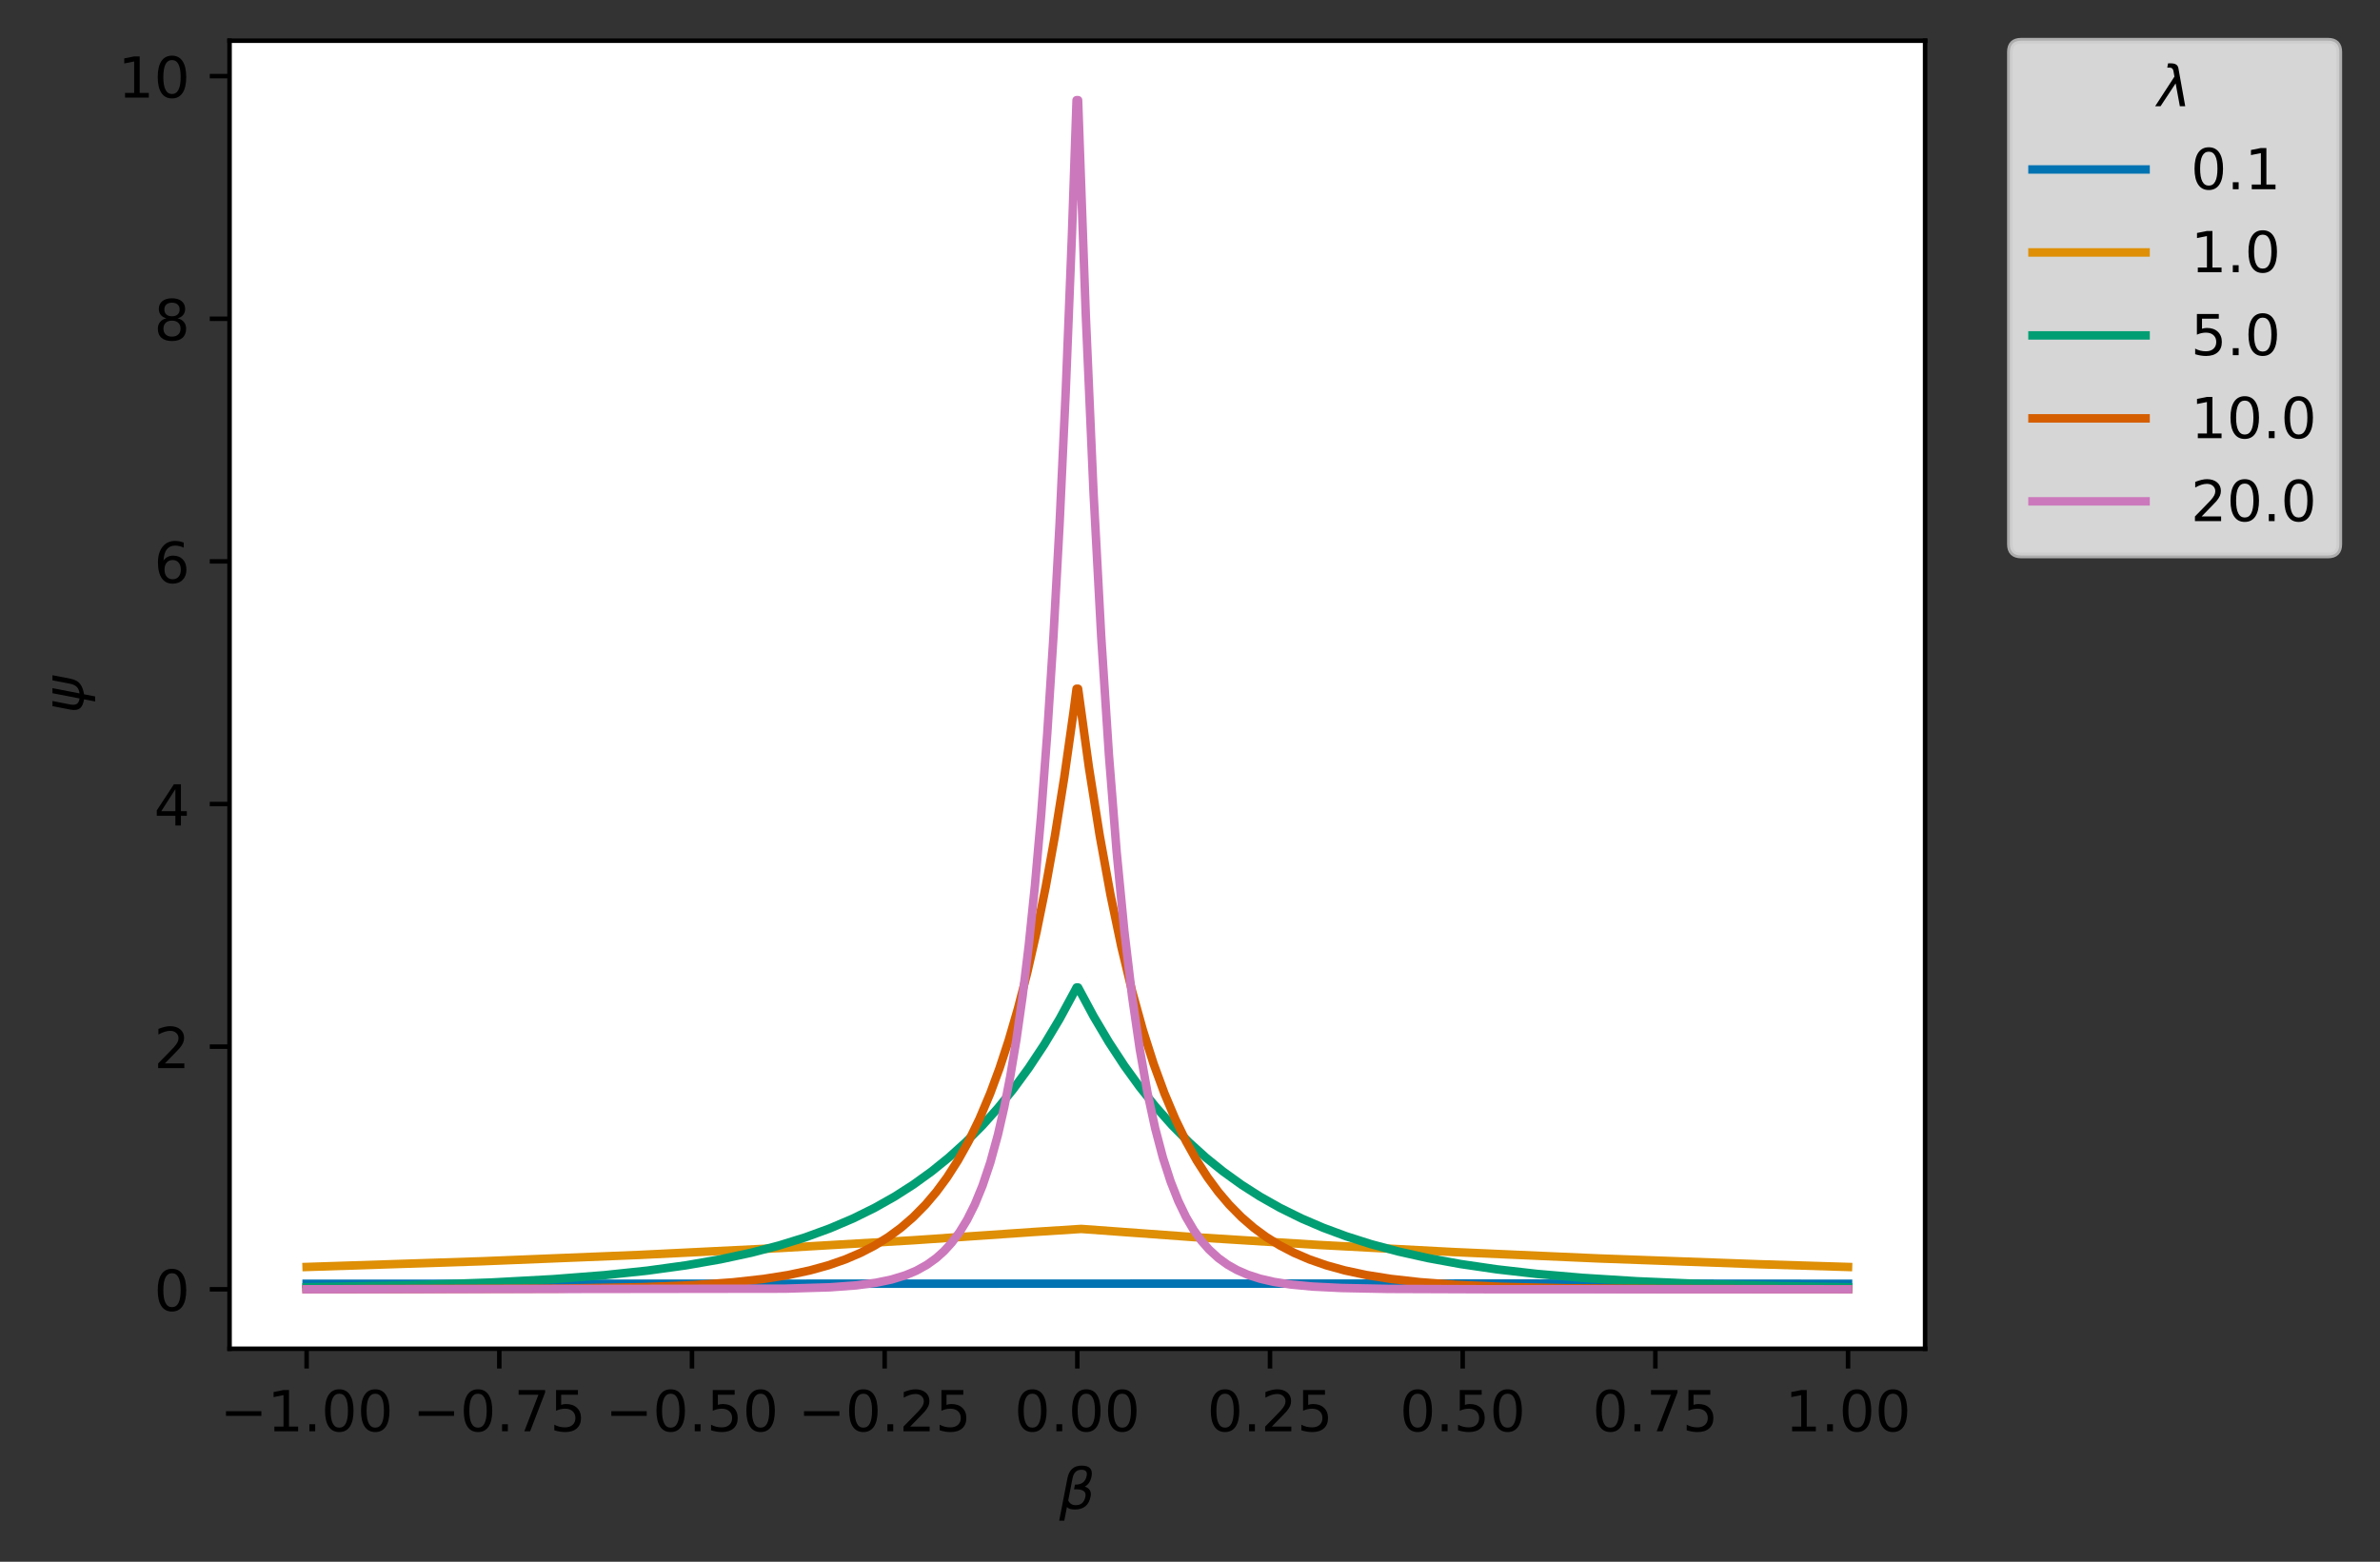 <?xml version="1.0" encoding="utf-8" standalone="no"?>
<!DOCTYPE svg PUBLIC "-//W3C//DTD SVG 1.1//EN"
  "http://www.w3.org/Graphics/SVG/1.1/DTD/svg11.dtd">
<!-- Created with matplotlib (https://matplotlib.org/) -->
<svg height="276.278pt" version="1.1" viewBox="0 0 420.974 276.278" width="420.974pt" xmlns="http://www.w3.org/2000/svg" xmlns:xlink="http://www.w3.org/1999/xlink">
 <rect x="0" y="0" width="420.974" height="276.278" fill="#333333" stroke="none"/>
 <defs>
  <style type="text/css">*{stroke-linecap:butt;stroke-linejoin:round;}</style>
 </defs>
 <g id="figure_1">
  <g id="patch_1">
   <path d="M 0 276.278 
L 420.974 276.278 
L 420.974 0 
L 0 0 
z
" style="fill:none;"/>
  </g>
  <g id="axes_1">
   <g id="patch_2">
    <path d="M 40.603 238.6 
L 340.513 238.6 
L 340.513 7.2 
L 40.603 7.2 
z
" style="fill:#ffffff;"/>
   </g>
   <g id="matplotlib.axis_1">
    <g id="xtick_1">
     <g id="line2d_1">
      <defs>
       <path d="M 0 0 
L 0 3.5 
" id="m23a6c7193e" style="stroke:#000000;stroke-width:0.8;"/>
      </defs>
      <g>
       <use style="stroke:#000000;stroke-width:0.8;" x="54.235" xlink:href="#m23a6c7193e" y="238.6"/>
      </g>
     </g>
     <g id="text_1">
      <!-- −1.00 -->
      <g transform="translate(38.913 253.198)scale(0.1 -0.1)">
       <defs>
        <path d="M 10.594 35.5 
L 73.188 35.5 
L 73.188 27.203 
L 10.594 27.203 
z
" id="DejaVuSans-8722"/>
        <path d="M 12.406 8.297 
L 28.516 8.297 
L 28.516 63.922 
L 10.984 60.406 
L 10.984 69.391 
L 28.422 72.906 
L 38.281 72.906 
L 38.281 8.297 
L 54.391 8.297 
L 54.391 0 
L 12.406 0 
z
" id="DejaVuSans-49"/>
        <path d="M 10.688 12.406 
L 21 12.406 
L 21 0 
L 10.688 0 
z
" id="DejaVuSans-46"/>
        <path d="M 31.781 66.406 
Q 24.172 66.406 20.328 58.906 
Q 16.5 51.422 16.5 36.375 
Q 16.5 21.391 20.328 13.891 
Q 24.172 6.391 31.781 6.391 
Q 39.453 6.391 43.281 13.891 
Q 47.125 21.391 47.125 36.375 
Q 47.125 51.422 43.281 58.906 
Q 39.453 66.406 31.781 66.406 
z
M 31.781 74.219 
Q 44.047 74.219 50.516 64.516 
Q 56.984 54.828 56.984 36.375 
Q 56.984 17.969 50.516 8.266 
Q 44.047 -1.422 31.781 -1.422 
Q 19.531 -1.422 13.062 8.266 
Q 6.594 17.969 6.594 36.375 
Q 6.594 54.828 13.062 64.516 
Q 19.531 74.219 31.781 74.219 
z
" id="DejaVuSans-48"/>
       </defs>
       <use xlink:href="#DejaVuSans-8722"/>
       <use x="83.789" xlink:href="#DejaVuSans-49"/>
       <use x="147.412" xlink:href="#DejaVuSans-46"/>
       <use x="179.199" xlink:href="#DejaVuSans-48"/>
       <use x="242.822" xlink:href="#DejaVuSans-48"/>
      </g>
     </g>
    </g>
    <g id="xtick_2">
     <g id="line2d_2">
      <g>
       <use style="stroke:#000000;stroke-width:0.8;" x="88.316" xlink:href="#m23a6c7193e" y="238.6"/>
      </g>
     </g>
     <g id="text_2">
      <!-- −0.75 -->
      <g transform="translate(72.993 253.198)scale(0.1 -0.1)">
       <defs>
        <path d="M 8.203 72.906 
L 55.078 72.906 
L 55.078 68.703 
L 28.609 0 
L 18.312 0 
L 43.219 64.594 
L 8.203 64.594 
z
" id="DejaVuSans-55"/>
        <path d="M 10.797 72.906 
L 49.516 72.906 
L 49.516 64.594 
L 19.828 64.594 
L 19.828 46.734 
Q 21.969 47.469 24.109 47.828 
Q 26.266 48.188 28.422 48.188 
Q 40.625 48.188 47.75 41.5 
Q 54.891 34.812 54.891 23.391 
Q 54.891 11.625 47.562 5.094 
Q 40.234 -1.422 26.906 -1.422 
Q 22.312 -1.422 17.547 -0.641 
Q 12.797 0.141 7.719 1.703 
L 7.719 11.625 
Q 12.109 9.234 16.797 8.062 
Q 21.484 6.891 26.703 6.891 
Q 35.156 6.891 40.078 11.328 
Q 45.016 15.766 45.016 23.391 
Q 45.016 31 40.078 35.438 
Q 35.156 39.891 26.703 39.891 
Q 22.75 39.891 18.812 39.016 
Q 14.891 38.141 10.797 36.281 
z
" id="DejaVuSans-53"/>
       </defs>
       <use xlink:href="#DejaVuSans-8722"/>
       <use x="83.789" xlink:href="#DejaVuSans-48"/>
       <use x="147.412" xlink:href="#DejaVuSans-46"/>
       <use x="179.199" xlink:href="#DejaVuSans-55"/>
       <use x="242.822" xlink:href="#DejaVuSans-53"/>
      </g>
     </g>
    </g>
    <g id="xtick_3">
     <g id="line2d_3">
      <g>
       <use style="stroke:#000000;stroke-width:0.8;" x="122.397" xlink:href="#m23a6c7193e" y="238.6"/>
      </g>
     </g>
     <g id="text_3">
      <!-- −0.50 -->
      <g transform="translate(107.074 253.198)scale(0.1 -0.1)">
       <use xlink:href="#DejaVuSans-8722"/>
       <use x="83.789" xlink:href="#DejaVuSans-48"/>
       <use x="147.412" xlink:href="#DejaVuSans-46"/>
       <use x="179.199" xlink:href="#DejaVuSans-53"/>
       <use x="242.822" xlink:href="#DejaVuSans-48"/>
      </g>
     </g>
    </g>
    <g id="xtick_4">
     <g id="line2d_4">
      <g>
       <use style="stroke:#000000;stroke-width:0.8;" x="156.477" xlink:href="#m23a6c7193e" y="238.6"/>
      </g>
     </g>
     <g id="text_4">
      <!-- −0.25 -->
      <g transform="translate(141.155 253.198)scale(0.1 -0.1)">
       <defs>
        <path d="M 19.188 8.297 
L 53.609 8.297 
L 53.609 0 
L 7.328 0 
L 7.328 8.297 
Q 12.938 14.109 22.625 23.891 
Q 32.328 33.688 34.812 36.531 
Q 39.547 41.844 41.422 45.531 
Q 43.312 49.219 43.312 52.781 
Q 43.312 58.594 39.234 62.25 
Q 35.156 65.922 28.609 65.922 
Q 23.969 65.922 18.812 64.312 
Q 13.672 62.703 7.812 59.422 
L 7.812 69.391 
Q 13.766 71.781 18.938 73 
Q 24.125 74.219 28.422 74.219 
Q 39.75 74.219 46.484 68.547 
Q 53.219 62.891 53.219 53.422 
Q 53.219 48.922 51.531 44.891 
Q 49.859 40.875 45.406 35.406 
Q 44.188 33.984 37.641 27.219 
Q 31.109 20.453 19.188 8.297 
z
" id="DejaVuSans-50"/>
       </defs>
       <use xlink:href="#DejaVuSans-8722"/>
       <use x="83.789" xlink:href="#DejaVuSans-48"/>
       <use x="147.412" xlink:href="#DejaVuSans-46"/>
       <use x="179.199" xlink:href="#DejaVuSans-50"/>
       <use x="242.822" xlink:href="#DejaVuSans-53"/>
      </g>
     </g>
    </g>
    <g id="xtick_5">
     <g id="line2d_5">
      <g>
       <use style="stroke:#000000;stroke-width:0.8;" x="190.558" xlink:href="#m23a6c7193e" y="238.6"/>
      </g>
     </g>
     <g id="text_5">
      <!-- 0.00 -->
      <g transform="translate(179.425 253.198)scale(0.1 -0.1)">
       <use xlink:href="#DejaVuSans-48"/>
       <use x="63.623" xlink:href="#DejaVuSans-46"/>
       <use x="95.41" xlink:href="#DejaVuSans-48"/>
       <use x="159.033" xlink:href="#DejaVuSans-48"/>
      </g>
     </g>
    </g>
    <g id="xtick_6">
     <g id="line2d_6">
      <g>
       <use style="stroke:#000000;stroke-width:0.8;" x="224.639" xlink:href="#m23a6c7193e" y="238.6"/>
      </g>
     </g>
     <g id="text_6">
      <!-- 0.25 -->
      <g transform="translate(213.506 253.198)scale(0.1 -0.1)">
       <use xlink:href="#DejaVuSans-48"/>
       <use x="63.623" xlink:href="#DejaVuSans-46"/>
       <use x="95.41" xlink:href="#DejaVuSans-50"/>
       <use x="159.033" xlink:href="#DejaVuSans-53"/>
      </g>
     </g>
    </g>
    <g id="xtick_7">
     <g id="line2d_7">
      <g>
       <use style="stroke:#000000;stroke-width:0.8;" x="258.719" xlink:href="#m23a6c7193e" y="238.6"/>
      </g>
     </g>
     <g id="text_7">
      <!-- 0.50 -->
      <g transform="translate(247.587 253.198)scale(0.1 -0.1)">
       <use xlink:href="#DejaVuSans-48"/>
       <use x="63.623" xlink:href="#DejaVuSans-46"/>
       <use x="95.41" xlink:href="#DejaVuSans-53"/>
       <use x="159.033" xlink:href="#DejaVuSans-48"/>
      </g>
     </g>
    </g>
    <g id="xtick_8">
     <g id="line2d_8">
      <g>
       <use style="stroke:#000000;stroke-width:0.8;" x="292.8" xlink:href="#m23a6c7193e" y="238.6"/>
      </g>
     </g>
     <g id="text_8">
      <!-- 0.75 -->
      <g transform="translate(281.667 253.198)scale(0.1 -0.1)">
       <use xlink:href="#DejaVuSans-48"/>
       <use x="63.623" xlink:href="#DejaVuSans-46"/>
       <use x="95.41" xlink:href="#DejaVuSans-55"/>
       <use x="159.033" xlink:href="#DejaVuSans-53"/>
      </g>
     </g>
    </g>
    <g id="xtick_9">
     <g id="line2d_9">
      <g>
       <use style="stroke:#000000;stroke-width:0.8;" x="326.881" xlink:href="#m23a6c7193e" y="238.6"/>
      </g>
     </g>
     <g id="text_9">
      <!-- 1.00 -->
      <g transform="translate(315.748 253.198)scale(0.1 -0.1)">
       <use xlink:href="#DejaVuSans-49"/>
       <use x="63.623" xlink:href="#DejaVuSans-46"/>
       <use x="95.41" xlink:href="#DejaVuSans-48"/>
       <use x="159.033" xlink:href="#DejaVuSans-48"/>
      </g>
     </g>
    </g>
    <g id="text_10">
     <!-- $\beta$ -->
     <g transform="translate(187.358 266.978)scale(0.1 -0.1)">
      <defs>
       <path d="M 13.625 3.375 
L 8.938 -20.797 
L -0.094 -20.797 
L 14.5 54.344 
Q 18.844 76.609 39.656 76.609 
Q 60.75 76.609 57.172 57.812 
Q 54.734 44.438 45.219 39.547 
Q 58.016 35.156 55.516 22.125 
Q 51.125 -1.078 27.484 -1.031 
Q 17.141 -0.984 13.625 3.375 
z
M 15.922 15.094 
Q 19.672 6.594 29.297 6.641 
Q 43.359 6.641 46.344 21.969 
Q 49.031 35.75 26.172 34.672 
L 27.781 42.969 
Q 45.453 42.672 48.531 58.594 
Q 50.641 69.344 39.203 69.281 
Q 26.422 69.281 23.484 54.047 
z
" id="DejaVuSans-Oblique-946"/>
      </defs>
      <use transform="translate(0 0.391)" xlink:href="#DejaVuSans-Oblique-946"/>
     </g>
    </g>
   </g>
   <g id="matplotlib.axis_2">
    <g id="ytick_1">
     <g id="line2d_10">
      <defs>
       <path d="M 0 0 
L -3.5 0 
" id="m3c6000d721" style="stroke:#000000;stroke-width:0.8;"/>
      </defs>
      <g>
       <use style="stroke:#000000;stroke-width:0.8;" x="40.603" xlink:href="#m3c6000d721" y="228.082"/>
      </g>
     </g>
     <g id="text_11">
      <!-- 0 -->
      <g transform="translate(27.241 231.881)scale(0.1 -0.1)">
       <use xlink:href="#DejaVuSans-48"/>
      </g>
     </g>
    </g>
    <g id="ytick_2">
     <g id="line2d_11">
      <g>
       <use style="stroke:#000000;stroke-width:0.8;" x="40.603" xlink:href="#m3c6000d721" y="185.159"/>
      </g>
     </g>
     <g id="text_12">
      <!-- 2 -->
      <g transform="translate(27.241 188.958)scale(0.1 -0.1)">
       <use xlink:href="#DejaVuSans-50"/>
      </g>
     </g>
    </g>
    <g id="ytick_3">
     <g id="line2d_12">
      <g>
       <use style="stroke:#000000;stroke-width:0.8;" x="40.603" xlink:href="#m3c6000d721" y="142.237"/>
      </g>
     </g>
     <g id="text_13">
      <!-- 4 -->
      <g transform="translate(27.241 146.036)scale(0.1 -0.1)">
       <defs>
        <path d="M 37.797 64.312 
L 12.891 25.391 
L 37.797 25.391 
z
M 35.203 72.906 
L 47.609 72.906 
L 47.609 25.391 
L 58.016 25.391 
L 58.016 17.188 
L 47.609 17.188 
L 47.609 0 
L 37.797 0 
L 37.797 17.188 
L 4.891 17.188 
L 4.891 26.703 
z
" id="DejaVuSans-52"/>
       </defs>
       <use xlink:href="#DejaVuSans-52"/>
      </g>
     </g>
    </g>
    <g id="ytick_4">
     <g id="line2d_13">
      <g>
       <use style="stroke:#000000;stroke-width:0.8;" x="40.603" xlink:href="#m3c6000d721" y="99.314"/>
      </g>
     </g>
     <g id="text_14">
      <!-- 6 -->
      <g transform="translate(27.241 103.113)scale(0.1 -0.1)">
       <defs>
        <path d="M 33.016 40.375 
Q 26.375 40.375 22.484 35.828 
Q 18.609 31.297 18.609 23.391 
Q 18.609 15.531 22.484 10.953 
Q 26.375 6.391 33.016 6.391 
Q 39.656 6.391 43.531 10.953 
Q 47.406 15.531 47.406 23.391 
Q 47.406 31.297 43.531 35.828 
Q 39.656 40.375 33.016 40.375 
z
M 52.594 71.297 
L 52.594 62.312 
Q 48.875 64.062 45.094 64.984 
Q 41.312 65.922 37.594 65.922 
Q 27.828 65.922 22.672 59.328 
Q 17.531 52.734 16.797 39.406 
Q 19.672 43.656 24.016 45.922 
Q 28.375 48.188 33.594 48.188 
Q 44.578 48.188 50.953 41.516 
Q 57.328 34.859 57.328 23.391 
Q 57.328 12.156 50.688 5.359 
Q 44.047 -1.422 33.016 -1.422 
Q 20.359 -1.422 13.672 8.266 
Q 6.984 17.969 6.984 36.375 
Q 6.984 53.656 15.188 63.938 
Q 23.391 74.219 37.203 74.219 
Q 40.922 74.219 44.703 73.484 
Q 48.484 72.75 52.594 71.297 
z
" id="DejaVuSans-54"/>
       </defs>
       <use xlink:href="#DejaVuSans-54"/>
      </g>
     </g>
    </g>
    <g id="ytick_5">
     <g id="line2d_14">
      <g>
       <use style="stroke:#000000;stroke-width:0.8;" x="40.603" xlink:href="#m3c6000d721" y="56.391"/>
      </g>
     </g>
     <g id="text_15">
      <!-- 8 -->
      <g transform="translate(27.241 60.19)scale(0.1 -0.1)">
       <defs>
        <path d="M 31.781 34.625 
Q 24.75 34.625 20.719 30.859 
Q 16.703 27.094 16.703 20.516 
Q 16.703 13.922 20.719 10.156 
Q 24.75 6.391 31.781 6.391 
Q 38.812 6.391 42.859 10.172 
Q 46.922 13.969 46.922 20.516 
Q 46.922 27.094 42.891 30.859 
Q 38.875 34.625 31.781 34.625 
z
M 21.922 38.812 
Q 15.578 40.375 12.031 44.719 
Q 8.5 49.078 8.5 55.328 
Q 8.5 64.062 14.719 69.141 
Q 20.953 74.219 31.781 74.219 
Q 42.672 74.219 48.875 69.141 
Q 55.078 64.062 55.078 55.328 
Q 55.078 49.078 51.531 44.719 
Q 48 40.375 41.703 38.812 
Q 48.828 37.156 52.797 32.312 
Q 56.781 27.484 56.781 20.516 
Q 56.781 9.906 50.312 4.234 
Q 43.844 -1.422 31.781 -1.422 
Q 19.734 -1.422 13.25 4.234 
Q 6.781 9.906 6.781 20.516 
Q 6.781 27.484 10.781 32.312 
Q 14.797 37.156 21.922 38.812 
z
M 18.312 54.391 
Q 18.312 48.734 21.844 45.562 
Q 25.391 42.391 31.781 42.391 
Q 38.141 42.391 41.719 45.562 
Q 45.312 48.734 45.312 54.391 
Q 45.312 60.062 41.719 63.234 
Q 38.141 66.406 31.781 66.406 
Q 25.391 66.406 21.844 63.234 
Q 18.312 60.062 18.312 54.391 
z
" id="DejaVuSans-56"/>
       </defs>
       <use xlink:href="#DejaVuSans-56"/>
      </g>
     </g>
    </g>
    <g id="ytick_6">
     <g id="line2d_15">
      <g>
       <use style="stroke:#000000;stroke-width:0.8;" x="40.603" xlink:href="#m3c6000d721" y="13.469"/>
      </g>
     </g>
     <g id="text_16">
      <!-- 10 -->
      <g transform="translate(20.878 17.268)scale(0.1 -0.1)">
       <use xlink:href="#DejaVuSans-49"/>
       <use x="63.623" xlink:href="#DejaVuSans-48"/>
      </g>
     </g>
    </g>
    <g id="text_17">
     <!-- $\psi$ -->
     <g transform="translate(14.778 126.2)rotate(-90)scale(0.1 -0.1)">
      <defs>
       <path d="M 24.859 -1.219 
Q 13.922 0.594 9.625 5.328 
Q 4.344 11.141 6.641 23 
L 12.797 54.688 
L 21.875 54.688 
L 15.766 23.344 
Q 14.062 14.406 17.484 10.688 
Q 20.516 7.469 26.422 6.781 
L 35.688 54.688 
L 44.625 54.688 
L 35.359 6.844 
Q 41.891 7.516 45.75 10.75 
Q 50.734 14.844 52.391 23.391 
L 58.453 54.688 
L 67.531 54.688 
L 61.375 23.047 
Q 58.984 10.75 51.562 5.375 
Q 44.875 0.531 33.797 -1.172 
L 29.984 -20.797 
L 21.047 -20.797 
z
" id="DejaVuSans-Oblique-968"/>
      </defs>
      <use transform="translate(0 0.312)" xlink:href="#DejaVuSans-Oblique-968"/>
     </g>
    </g>
   </g>
   <g id="line2d_16">
    <path clip-path="url(#p875e09d4e0)" d="M 54.235 227.111 
L 269.08 227.069 
L 326.881 227.111 
L 326.881 227.111 
" style="fill:none;stroke:#0173b2;stroke-linecap:square;stroke-width:1.5;"/>
   </g>
   <g id="line2d_17">
    <path clip-path="url(#p875e09d4e0)" d="M 54.235 224.134 
L 85.317 223.123 
L 113.127 222.001 
L 138.347 220.766 
L 161.521 219.41 
L 182.788 217.946 
L 191.24 217.405 
L 211.416 218.874 
L 233.227 220.235 
L 256.947 221.488 
L 282.712 222.624 
L 311.067 223.649 
L 326.881 224.134 
L 326.881 224.134 
" style="fill:none;stroke:#de8f05;stroke-linecap:square;stroke-width:1.5;"/>
   </g>
   <g id="line2d_18">
    <path clip-path="url(#p875e09d4e0)" d="M 54.235 227.72 
L 73.048 227.361 
L 86.953 226.882 
L 97.859 226.291 
L 106.856 225.591 
L 114.49 224.786 
L 121.306 223.85 
L 127.441 222.783 
L 132.894 221.609 
L 137.801 220.333 
L 142.436 218.897 
L 146.799 217.303 
L 150.888 215.559 
L 154.705 213.677 
L 158.25 211.678 
L 161.521 209.586 
L 164.793 207.228 
L 167.792 204.803 
L 170.791 202.096 
L 173.79 199.075 
L 176.517 196.024 
L 179.243 192.652 
L 181.97 188.926 
L 184.696 184.808 
L 187.423 180.257 
L 190.149 175.227 
L 190.422 174.696 
L 190.694 174.696 
L 193.421 179.776 
L 196.147 184.373 
L 198.874 188.533 
L 201.6 192.296 
L 204.327 195.702 
L 207.326 199.075 
L 210.325 202.096 
L 213.324 204.803 
L 216.323 207.228 
L 219.595 209.586 
L 222.867 211.678 
L 226.411 213.677 
L 230.228 215.559 
L 234.045 217.195 
L 238.135 218.712 
L 242.497 220.097 
L 247.405 221.412 
L 252.585 222.566 
L 258.311 223.611 
L 264.718 224.547 
L 271.806 225.357 
L 279.986 226.063 
L 289.528 226.659 
L 300.98 227.147 
L 315.43 227.532 
L 326.881 227.72 
L 326.881 227.72 
" style="fill:none;stroke:#029e73;stroke-linecap:square;stroke-width:1.5;"/>
   </g>
   <g id="line2d_19">
    <path clip-path="url(#p875e09d4e0)" d="M 54.235 228.077 
L 99.222 227.95 
L 113.672 227.701 
L 122.806 227.337 
L 129.622 226.853 
L 135.075 226.249 
L 139.437 225.558 
L 143.254 224.743 
L 146.526 223.837 
L 149.525 222.792 
L 152.251 221.621 
L 154.705 220.347 
L 157.159 218.822 
L 159.34 217.215 
L 161.521 215.33 
L 163.703 213.117 
L 165.611 210.868 
L 167.52 208.282 
L 169.428 205.306 
L 171.337 201.884 
L 173.245 197.947 
L 175.154 193.418 
L 176.79 188.999 
L 178.425 184.016 
L 180.061 178.397 
L 181.697 172.063 
L 183.333 164.921 
L 184.969 156.868 
L 186.605 147.788 
L 188.241 137.551 
L 189.877 126.009 
L 190.422 121.843 
L 190.694 121.843 
L 192.603 135.722 
L 194.511 147.788 
L 196.42 158.278 
L 198.329 167.397 
L 200.237 175.325 
L 202.146 182.217 
L 204.054 188.209 
L 205.963 193.418 
L 207.871 197.947 
L 209.78 201.884 
L 211.688 205.306 
L 213.597 208.282 
L 215.505 210.868 
L 217.414 213.117 
L 219.595 215.33 
L 221.776 217.215 
L 223.957 218.822 
L 226.411 220.347 
L 228.865 221.621 
L 231.591 222.792 
L 234.59 223.837 
L 237.862 224.743 
L 241.679 225.558 
L 246.041 226.249 
L 251.222 226.829 
L 257.493 227.291 
L 265.536 227.643 
L 276.714 227.889 
L 294.709 228.03 
L 326.881 228.077 
L 326.881 228.077 
" style="fill:none;stroke:#d55e00;stroke-linecap:square;stroke-width:1.5;"/>
   </g>
   <g id="line2d_20">
    <path clip-path="url(#p875e09d4e0)" d="M 54.235 228.082 
L 138.892 227.972 
L 146.799 227.732 
L 151.434 227.392 
L 154.978 226.921 
L 157.704 226.351 
L 160.158 225.6 
L 162.067 224.799 
L 163.975 223.738 
L 165.611 222.559 
L 166.974 221.337 
L 168.338 219.843 
L 169.701 218.019 
L 171.064 215.791 
L 172.427 213.07 
L 173.79 209.746 
L 175.154 205.687 
L 176.517 200.729 
L 177.607 195.982 
L 178.698 190.413 
L 179.789 183.877 
L 180.879 176.207 
L 181.97 167.206 
L 183.06 156.643 
L 184.151 144.248 
L 185.242 129.702 
L 186.332 112.632 
L 187.423 92.6 
L 188.513 69.092 
L 189.604 41.506 
L 190.422 17.718 
L 190.694 17.718 
L 192.058 55.851 
L 193.421 87.071 
L 194.784 112.632 
L 196.147 133.559 
L 197.511 150.693 
L 198.874 164.722 
L 200.237 176.207 
L 201.6 185.61 
L 202.963 193.309 
L 204.327 199.612 
L 205.69 204.773 
L 207.053 208.998 
L 208.416 212.457 
L 209.78 215.29 
L 211.143 217.608 
L 212.506 219.507 
L 213.869 221.061 
L 215.505 222.559 
L 217.141 223.738 
L 218.777 224.665 
L 220.685 225.499 
L 222.867 226.206 
L 225.32 226.773 
L 228.32 227.239 
L 232.137 227.6 
L 237.317 227.857 
L 245.496 228.014 
L 263.082 228.077 
L 326.881 228.082 
L 326.881 228.082 
" style="fill:none;stroke:#cc78bc;stroke-linecap:square;stroke-width:1.5;"/>
   </g>
   <g id="line2d_21"/>
   <g id="line2d_22"/>
   <g id="line2d_23"/>
   <g id="line2d_24"/>
   <g id="line2d_25"/>
   <g id="patch_3">
    <path d="M 40.603 238.6 
L 40.603 7.2 
" style="fill:none;stroke:#000000;stroke-linecap:square;stroke-linejoin:miter;stroke-width:0.8;"/>
   </g>
   <g id="patch_4">
    <path d="M 340.513 238.6 
L 340.513 7.2 
" style="fill:none;stroke:#000000;stroke-linecap:square;stroke-linejoin:miter;stroke-width:0.8;"/>
   </g>
   <g id="patch_5">
    <path d="M 40.603 238.6 
L 340.513 238.6 
" style="fill:none;stroke:#000000;stroke-linecap:square;stroke-linejoin:miter;stroke-width:0.8;"/>
   </g>
   <g id="patch_6">
    <path d="M 40.603 7.2 
L 340.513 7.2 
" style="fill:none;stroke:#000000;stroke-linecap:square;stroke-linejoin:miter;stroke-width:0.8;"/>
   </g>
   <g id="legend_1">
    <g id="patch_7">
     <path d="M 357.509 98.269 
L 411.774 98.269 
Q 413.774 98.269 413.774 96.269 
L 413.774 9.2 
Q 413.774 7.2 411.774 7.2 
L 357.509 7.2 
Q 355.509 7.2 355.509 9.2 
L 355.509 96.269 
Q 355.509 98.269 357.509 98.269 
z
" style="fill:#ffffff;opacity:0.8;stroke:#cccccc;stroke-linejoin:miter;"/>
    </g>
    <g id="text_18">
     <!-- $\lambda$ -->
     <g transform="translate(381.641 18.798)scale(0.1 -0.1)">
      <defs>
       <path d="M 36.719 67.438 
L 48.828 0 
L 39.312 0 
L 31.844 40.438 
L 5.125 0 
L -4.391 0 
L 29.734 52.438 
L 28.031 62.109 
Q 26.953 68.266 21.734 68.266 
L 17.047 68.266 
L 18.5 75.984 
L 24.219 75.875 
Q 35.203 75.734 36.719 67.438 
z
" id="DejaVuSans-Oblique-955"/>
      </defs>
      <use transform="translate(0 0.016)" xlink:href="#DejaVuSans-Oblique-955"/>
     </g>
    </g>
    <g id="line2d_26">
     <path d="M 359.509 29.977 
L 379.509 29.977 
" style="fill:none;stroke:#0173b2;stroke-linecap:square;stroke-width:1.5;"/>
    </g>
    <g id="line2d_27"/>
    <g id="text_19">
     <!-- 0.1 -->
     <g transform="translate(387.509 33.477)scale(0.1 -0.1)">
      <use xlink:href="#DejaVuSans-48"/>
      <use x="63.623" xlink:href="#DejaVuSans-46"/>
      <use x="95.41" xlink:href="#DejaVuSans-49"/>
     </g>
    </g>
    <g id="line2d_28">
     <path d="M 359.509 44.655 
L 379.509 44.655 
" style="fill:none;stroke:#de8f05;stroke-linecap:square;stroke-width:1.5;"/>
    </g>
    <g id="line2d_29"/>
    <g id="text_20">
     <!-- 1.0 -->
     <g transform="translate(387.509 48.155)scale(0.1 -0.1)">
      <use xlink:href="#DejaVuSans-49"/>
      <use x="63.623" xlink:href="#DejaVuSans-46"/>
      <use x="95.41" xlink:href="#DejaVuSans-48"/>
     </g>
    </g>
    <g id="line2d_30">
     <path d="M 359.509 59.333 
L 379.509 59.333 
" style="fill:none;stroke:#029e73;stroke-linecap:square;stroke-width:1.5;"/>
    </g>
    <g id="line2d_31"/>
    <g id="text_21">
     <!-- 5.0 -->
     <g transform="translate(387.509 62.833)scale(0.1 -0.1)">
      <use xlink:href="#DejaVuSans-53"/>
      <use x="63.623" xlink:href="#DejaVuSans-46"/>
      <use x="95.41" xlink:href="#DejaVuSans-48"/>
     </g>
    </g>
    <g id="line2d_32">
     <path d="M 359.509 74.011 
L 379.509 74.011 
" style="fill:none;stroke:#d55e00;stroke-linecap:square;stroke-width:1.5;"/>
    </g>
    <g id="line2d_33"/>
    <g id="text_22">
     <!-- 10.0 -->
     <g transform="translate(387.509 77.511)scale(0.1 -0.1)">
      <use xlink:href="#DejaVuSans-49"/>
      <use x="63.623" xlink:href="#DejaVuSans-48"/>
      <use x="127.246" xlink:href="#DejaVuSans-46"/>
      <use x="159.033" xlink:href="#DejaVuSans-48"/>
     </g>
    </g>
    <g id="line2d_34">
     <path d="M 359.509 88.689 
L 379.509 88.689 
" style="fill:none;stroke:#cc78bc;stroke-linecap:square;stroke-width:1.5;"/>
    </g>
    <g id="line2d_35"/>
    <g id="text_23">
     <!-- 20.0 -->
     <g transform="translate(387.509 92.189)scale(0.1 -0.1)">
      <use xlink:href="#DejaVuSans-50"/>
      <use x="63.623" xlink:href="#DejaVuSans-48"/>
      <use x="127.246" xlink:href="#DejaVuSans-46"/>
      <use x="159.033" xlink:href="#DejaVuSans-48"/>
     </g>
    </g>
   </g>
  </g>
 </g>
 <defs>
  <clipPath id="p875e09d4e0">
   <rect height="231.4" width="299.91" x="40.603" y="7.2"/>
  </clipPath>
 </defs>
</svg>

